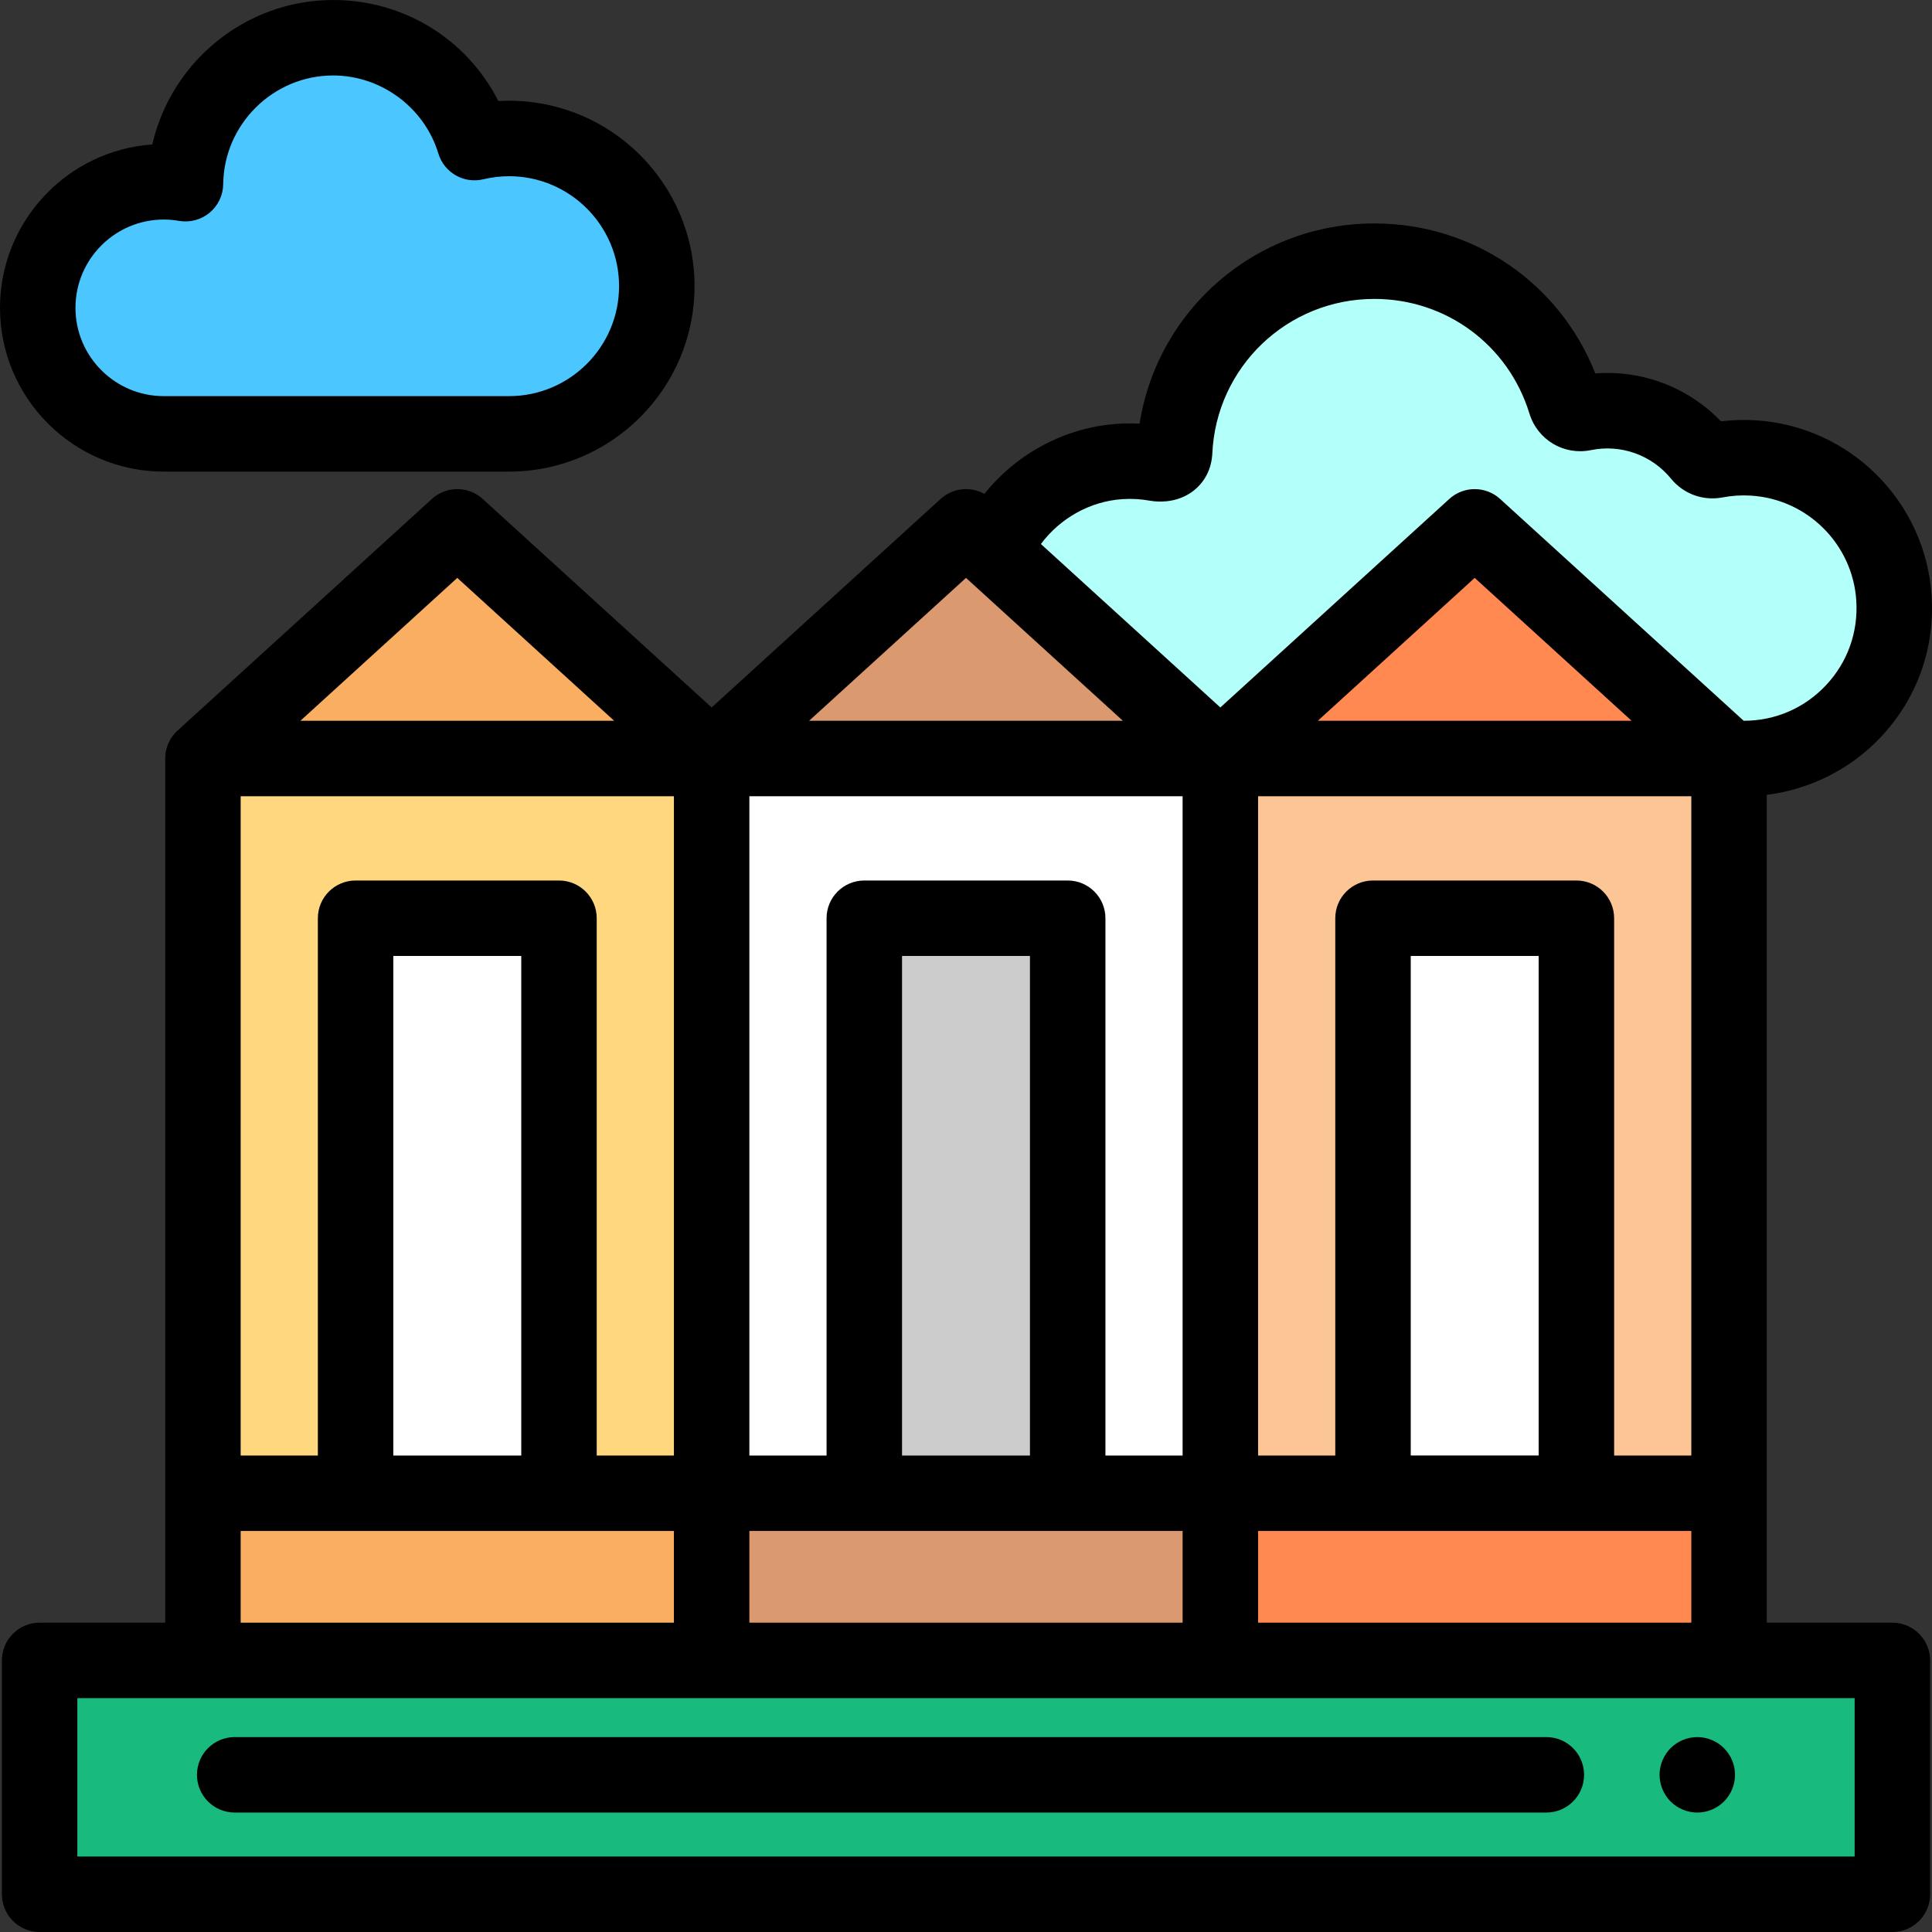 <?xml version="1.0" encoding="UTF-8"?>
<svg xmlns="http://www.w3.org/2000/svg" onmouseup="{ if(window.parent.document.onmouseup) window.parent.document.onmouseup(arguments[0]);}" xml:space="preserve" style="enable-background:new 0 0 512.002 512.002;" viewBox="0 0 512.002 512.002" y="0px" x="0px" id="Capa_1" version="1.1" xmlns:xlink="http://www.w3.org/1999/xlink"><rect x="0" y="0" width="512.002" height="512.002" fill="#333333" stroke="none"/><polygon data-cppathid="10000" points="188.594,201.012 188.593,201.013 188.593,395.728 323.407,395.728 323.407,201.013   323.406,201.012 " style="fill:#FFFFFF;"/><polygon data-cppathid="10001" points="256,139.621 188.594,201.012 323.406,201.012 " style="fill:#DB9970;"/><path data-cppathid="10002" d="M458.217,201.01h3.924c22.881,0.001,41.26-19.282,39.775-42.485  c-1.272-19.87-17.425-35.952-37.299-37.162c-3.445-0.21-6.802,0.022-10.021,0.639c-1.505,0.288-3.03-0.272-4-1.46  c-7.588-9.29-19.54-13.397-30.998-11.053c-2.081,0.425-4.101-0.804-4.724-2.834c-6.646-21.676-26.805-37.442-50.659-37.442  c-28.475,0-51.698,22.461-52.935,50.631c-0.001,0.016-0.007,0.026-0.008,0.042c-0.289,3.702-4.61,2.98-4.61,2.98l0.006,0.009  c-3.185-0.588-6.501-0.804-9.906-0.575c-15.021,1.007-27.851,10.617-33.544,23.893l60.186,54.816h0.004" style="fill:#B3FFF9;"/><polygon data-cppathid="10003" points="390.813,139.621 323.407,201.012 458.218,201.012 " style="fill:#FF8951;"/><polygon data-cppathid="10004" points="323.407,201.012 323.406,201.013 323.406,395.728 458.219,395.728 458.219,201.013   458.218,201.012 " style="fill:#FCC595;"/><rect data-cppathid="10005" height="44.3" width="134.81" style="fill:#DB9970;" y="395.73" x="188.59"/><rect data-cppathid="10006" height="44.3" width="134.81" style="fill:#FF8951;" y="395.73" x="323.41"/><rect data-cppathid="10007" height="44.3" width="134.81" style="fill:#F9AE62;" y="395.73" x="53.779"/><path data-cppathid="10008" d="M134.919,114.979c21.617,0,39.14-17.524,39.14-39.14s-17.524-39.14-39.14-39.14  c-3.161,0-6.231,0.385-9.175,1.092c-4.866-16.08-19.794-27.79-37.463-27.79c-21.463,0-38.883,17.278-39.129,38.684  c-1.87-0.325-3.79-0.504-5.752-0.504C24.954,48.181,10,63.134,10,81.58s14.953,33.399,33.399,33.399  C43.399,114.979,134.919,114.979,134.919,114.979z" style="fill:#4BC6FF;"/><path data-cppathid="10009" d="M134.919,124.979h-91.52C19.469,124.979,0,105.511,0,81.58c0-22.911,17.845-41.732,40.366-43.295  c4.981-21.858,24.66-38.284,47.915-38.284c18.852,0,35.527,10.471,43.786,26.782c0.95-0.056,1.901-0.084,2.852-0.084  c27.096,0,49.14,22.044,49.14,49.14S162.015,124.979,134.919,124.979z M43.399,58.181C30.497,58.181,20,68.678,20,81.58  s10.497,23.399,23.399,23.399h91.52c16.068,0,29.14-13.072,29.14-29.141c0-16.067-13.072-29.14-29.14-29.14  c-2.289,0-4.589,0.274-6.837,0.814c-5.15,1.236-10.374-1.755-11.909-6.826c-3.686-12.18-15.155-20.687-27.892-20.687  c-15.88,0-28.947,12.919-29.129,28.799c-0.034,2.931-1.352,5.698-3.605,7.573c-2.253,1.873-5.215,2.664-8.103,2.164  C46.078,58.301,44.717,58.181,43.399,58.181z"/><rect data-cppathid="10010" height="61.973" width="491" style="fill:#18BB7D;" y="440.03" x="10.501"/><path data-cppathid="10011" d="M449.8,480.35c-0.65,0-1.31-0.07-1.95-0.2s-1.27-0.319-1.87-0.569c-0.61-0.25-1.19-0.561-1.73-0.92  c-0.55-0.36-1.06-0.78-1.52-1.24s-0.88-0.97-1.24-1.521c-0.36-0.54-0.67-1.13-0.92-1.729c-0.25-0.601-0.44-1.23-0.57-1.87  c-0.13-0.64-0.2-1.3-0.2-1.95c0-0.66,0.07-1.31,0.2-1.96c0.13-0.64,0.32-1.27,0.57-1.87s0.56-1.18,0.92-1.72  c0.36-0.55,0.78-1.06,1.24-1.52c0.46-0.47,0.97-0.88,1.52-1.25c0.54-0.359,1.12-0.67,1.73-0.92c0.6-0.25,1.23-0.439,1.87-0.569  c1.29-0.261,2.62-0.261,3.91,0c0.63,0.13,1.26,0.319,1.87,0.569c0.6,0.25,1.18,0.561,1.72,0.92c0.55,0.37,1.06,0.78,1.52,1.25  c0.46,0.461,0.88,0.971,1.25,1.52c0.36,0.54,0.67,1.12,0.92,1.72c0.25,0.601,0.44,1.23,0.57,1.87c0.13,0.65,0.19,1.3,0.19,1.96  c0,2.63-1.07,5.21-2.93,7.07c-0.46,0.46-0.97,0.88-1.52,1.24c-0.539,0.359-1.12,0.67-1.72,0.92c-0.61,0.25-1.24,0.439-1.87,0.569  C451.11,480.28,450.45,480.35,449.8,480.35z"/><path data-cppathid="10012" d="M409.8,480.348H62.199c-5.523,0-10-4.478-10-10s4.477-10,10-10H409.8c5.523,0,10,4.478,10,10S415.323,480.348,409.8,480.348  z"/><rect data-cppathid="10013" height="152.38" width="53.902" style="fill:#CCCCCC;" y="243.34" x="229.05"/><rect data-cppathid="10014" height="152.38" width="53.902" style="fill:#FFFFFF;" y="243.34" x="363.86"/><polygon data-cppathid="10015" points="121.186,139.621 53.78,201.012 188.591,201.012 " style="fill:#F9AE62;"/><polygon data-cppathid="10016" points="53.78,201.012 53.779,201.013 53.779,395.728 188.593,395.728 188.593,201.013   188.591,201.012 " style="fill:#FFD77F;"/><rect data-cppathid="10017" height="152.38" width="53.902" style="fill:#FFFFFF;" y="243.34" x="94.23"/><path data-cppathid="10018" d="M501.499,430.027H468.22v-34.299l-0.001-185.093c11.499-1.425,22.296-6.853,30.291-15.376  c9.525-10.154,14.279-23.427,13.386-37.372c-1.6-24.989-21.664-44.981-46.67-46.504c-3.059-0.187-6.126-0.095-9.154,0.274  c-8.69-9.039-20.883-13.652-33.301-12.692c-9.456-23.973-32.393-39.749-58.555-39.749c-31.383,0-57.454,22.791-62.212,53.064  c-1.968-0.101-3.942-0.086-5.909,0.045c-13.836,0.927-26.659,7.882-35.229,18.559c-3.677-2.049-8.363-1.602-11.598,1.344  l-60.674,55.259l-60.673-55.259c-3.816-3.475-9.651-3.475-13.467,0l-67.406,61.391c-0.054,0.049-0.106,0.098-0.158,0.148  c-0.011,0.011-0.022,0.022-0.034,0.033c-0.042,0.041-0.085,0.082-0.126,0.123c-0.015,0.015-0.03,0.03-0.045,0.045  c-0.039,0.039-0.078,0.079-0.116,0.119c-0.014,0.014-0.028,0.029-0.041,0.043c-0.047,0.049-0.093,0.099-0.139,0.149  c-0.004,0.004-0.008,0.008-0.012,0.013c-0.05,0.055-0.1,0.111-0.148,0.167c-0.013,0.015-0.025,0.03-0.038,0.044  c-0.034,0.039-0.067,0.079-0.1,0.118c-0.02,0.023-0.039,0.047-0.058,0.071c-0.025,0.03-0.049,0.061-0.074,0.091  c-0.023,0.029-0.047,0.058-0.069,0.088c-0.015,0.019-0.029,0.038-0.044,0.057c-1.295,1.686-2.065,3.796-2.065,6.085v229.015h-33.28  c-5.523,0-10,4.477-10,10v61.974c0,5.522,4.477,10,10,10h490.998c5.523,0,10-4.477,10-10v-61.974  C511.499,434.505,507.022,430.027,501.499,430.027z M297.432,132.279c2.477-0.168,4.972-0.021,7.418,0.431  c0.35,0.065,0.701,0.11,1.05,0.138c2.152,0.209,6.586,0.184,10.423-2.816c2.776-2.172,4.501-5.346,4.883-8.972  c0.024-0.197,0.042-0.395,0.055-0.59c0.004-0.062,0.007-0.123,0.01-0.186c1.012-23.029,19.875-41.068,42.945-41.068  c19.013,0,35.529,12.206,41.1,30.376c2.145,6.986,9.142,11.154,16.288,9.696c7.957-1.627,16.099,1.276,21.248,7.581  c3.295,4.034,8.516,5.935,13.625,4.955c2.466-0.472,5.001-0.635,7.533-0.479c14.964,0.911,26.97,12.87,27.927,27.818  c0.536,8.372-2.31,16.331-8.014,22.411c-5.708,6.085-13.443,9.436-21.781,9.436h-0.052l-64.543-58.783  c-3.816-3.475-9.65-3.475-13.467,0l-60.673,55.259l-17.55-15.984l-30.008-27.33C280.942,137.337,288.863,132.853,297.432,132.279z   M407.764,385.728h-33.902V253.344h33.902V385.728z M448.22,405.728v24.299H333.407v-24.299H448.22z M427.764,385.728V243.344  c0-5.523-4.477-10-10-10h-53.902c-5.523,0-10,4.477-10,10v142.385h-20.456l0.001-174.717l114.813,0.001v174.716h-20.456V385.728z   M349.238,191.012l41.575-37.865l41.575,37.865H349.238z M256,153.146l28.112,25.604l13.462,12.261h-83.149L256,153.146z   M313.406,211.012v174.717h-20.455V243.344c0-5.523-4.477-10-10-10H229.05c-5.523,0-10,4.477-10,10v142.385h-20.457l-0.001-174.717  L313.406,211.012L313.406,211.012z M313.406,405.728v24.299H198.593v-24.299H313.406z M239.049,385.728V253.344h33.901v132.385  h-33.901V385.728z M121.186,153.146l41.575,37.865h-83.15L121.186,153.146z M63.78,211.012l114.813,0.001v174.716h-20.456V243.344  c0-5.523-4.477-10-10-10H94.235c-5.523,0-10,4.477-10,10v142.385H63.779L63.78,211.012z M138.137,253.344v132.385h-33.902V253.344  H138.137z M63.779,405.728h114.814v24.299H63.779V405.728z M491.499,492.001H20.501v-41.974h470.998V492.001z"/><g/><g/><g/><g/><g/><g/><g/><g/><g/><g/><g/><g/><g/><g/><g/></svg>